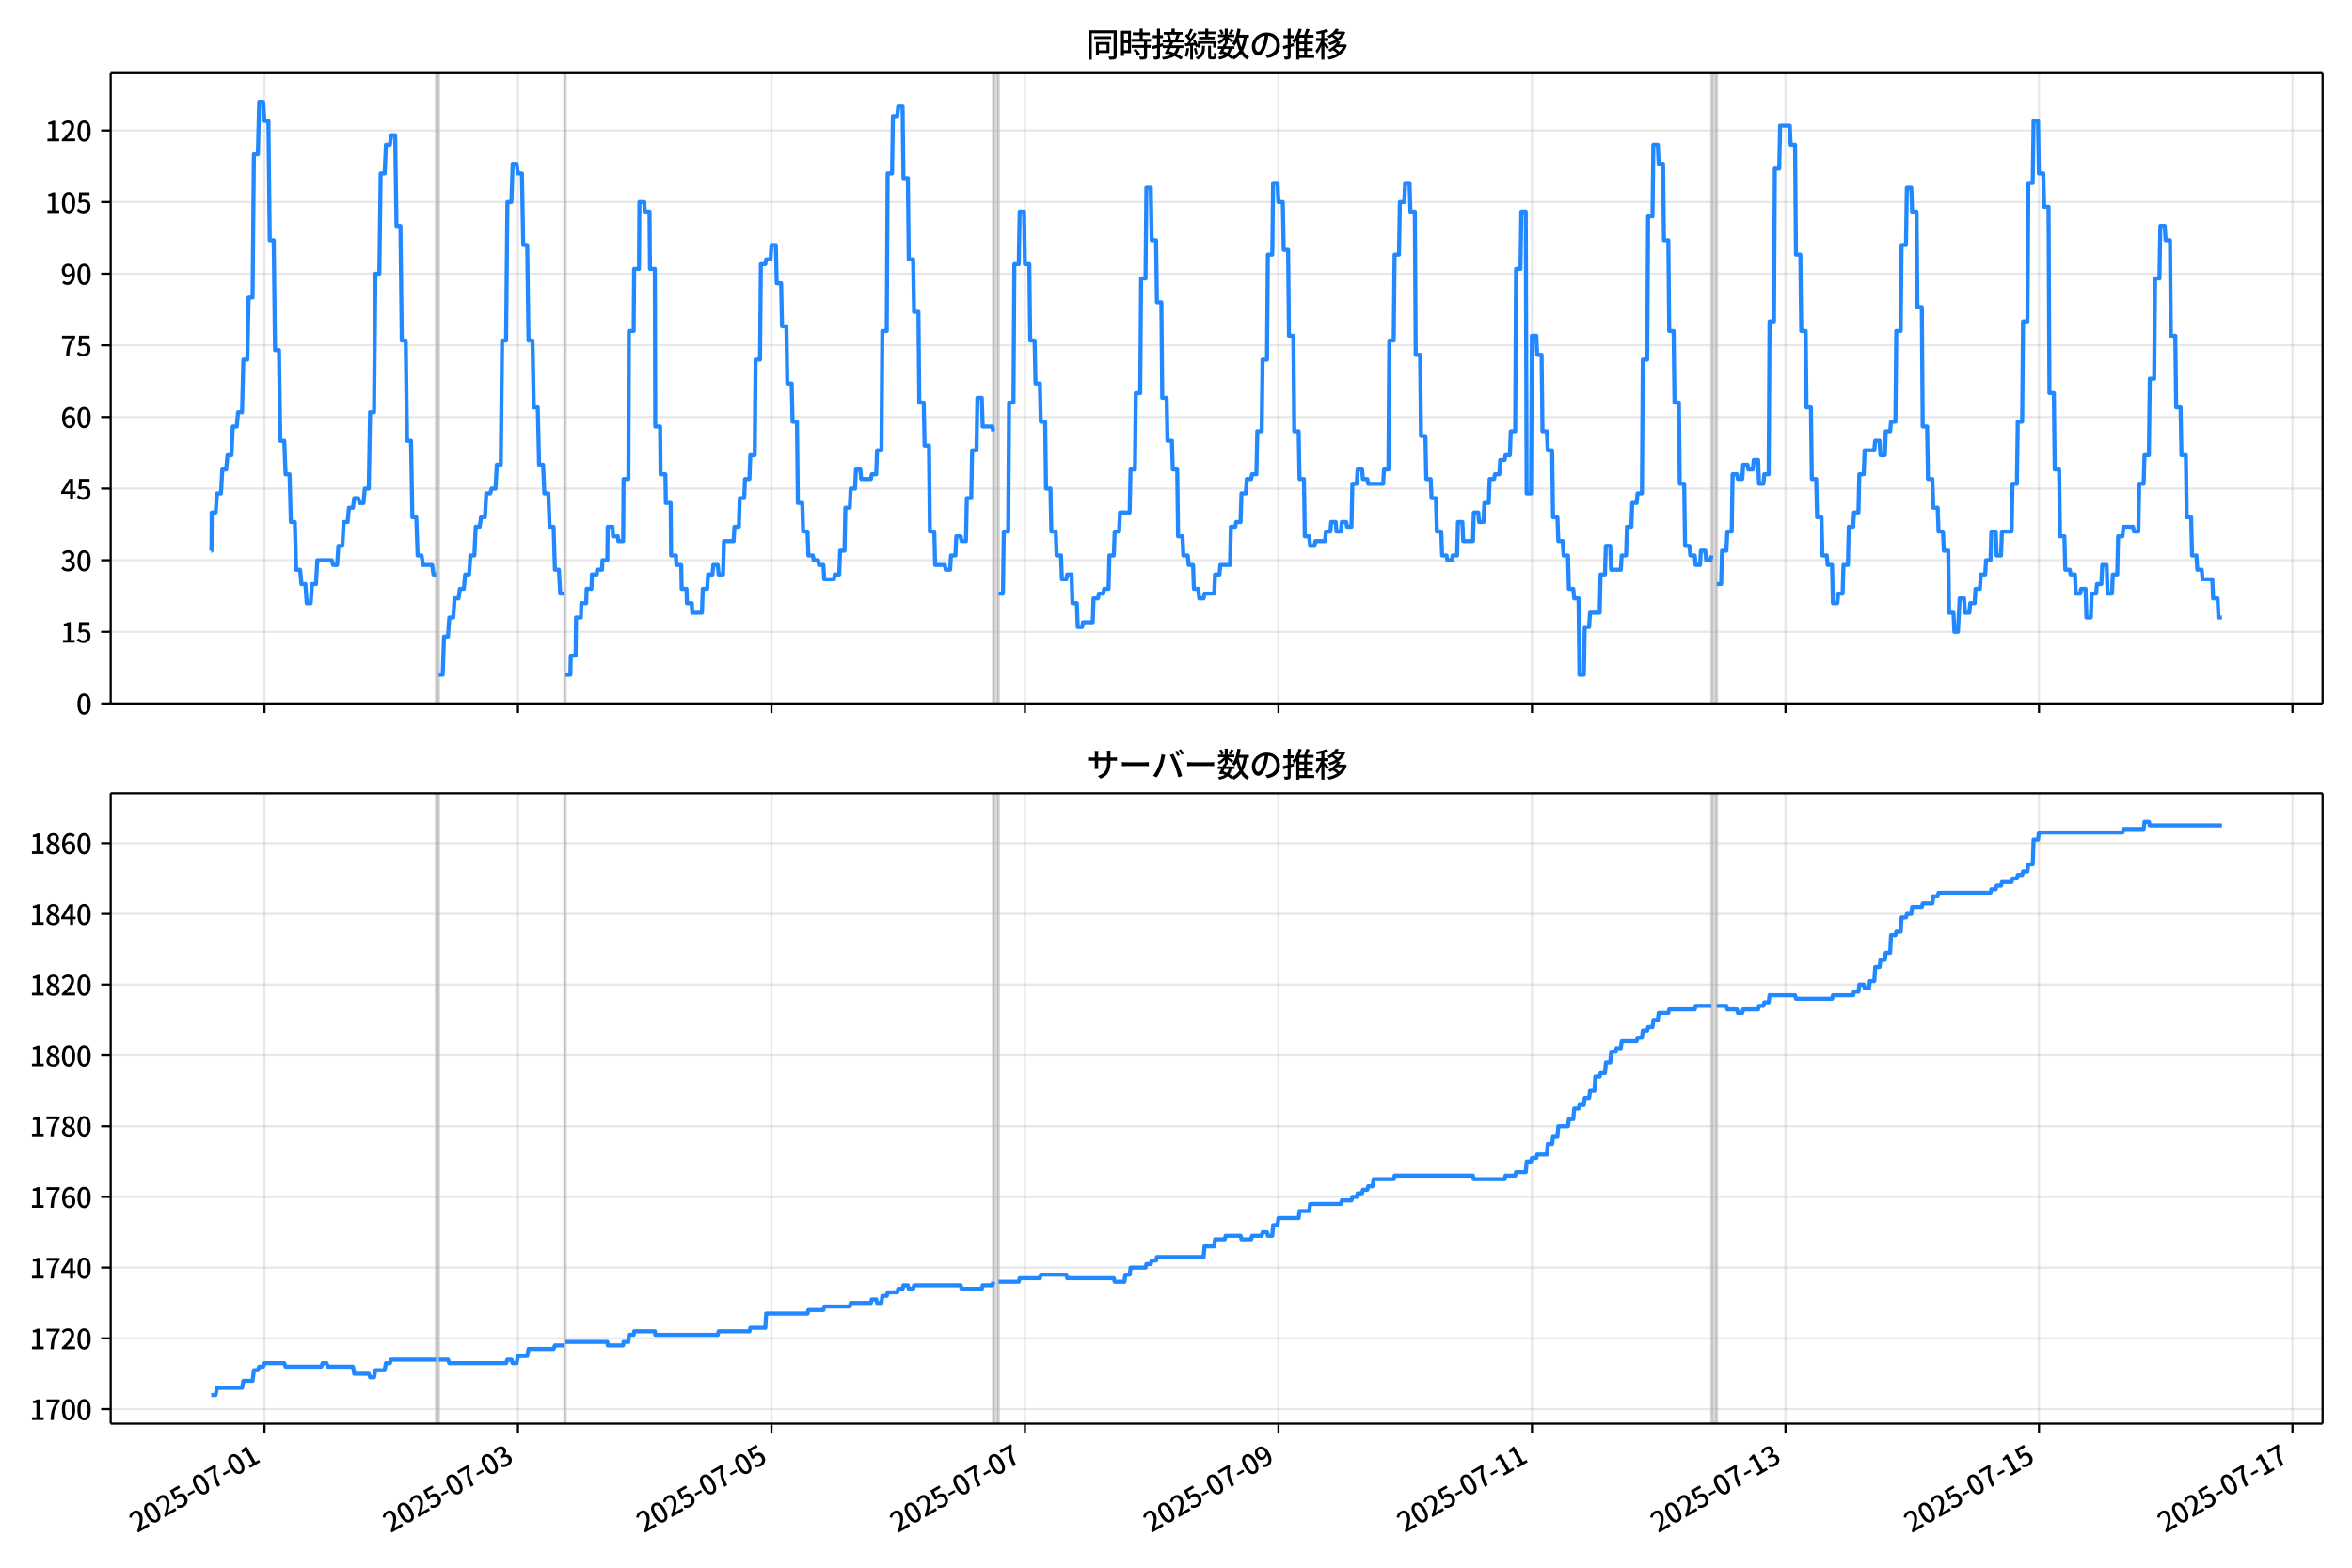 <!DOCTYPE svg  PUBLIC '-//W3C//DTD SVG 1.1//EN'  'http://www.w3.org/Graphics/SVG/1.1/DTD/svg11.dtd'>
<svg version="1.1" viewBox="0 0 864 576" xmlns="http://www.w3.org/2000/svg" xmlns:xlink="http://www.w3.org/1999/xlink">
 <defs>
  <style type="text/css">*{stroke-linejoin: round; stroke-linecap: butt}</style>
 </defs>
 <g id="aa">
  <g id="ab">
   <path d="m0 576h864v-576h-864z" fill="#fff"/>
  </g>
  <g id="ac">
   <g id="ad">
    <path d="m40.66 258.47h812.54v-231.59h-812.54z" fill="#fff"/>
   </g>
   <g id="ae">
    <path d="m160.2 258.47h.97v-231.59h-.97z" clip-path="url(#b)" fill="#808080" opacity=".3" stroke="#808080"/>
   </g>
   <g id="af">
    <path d="m207.41 258.47h.323v-231.59h-.323z" clip-path="url(#b)" fill="#808080" opacity=".3" stroke="#808080"/>
   </g>
   <g id="ag">
    <path d="m364.88 258.47h1.94v-231.59h-1.94z" clip-path="url(#b)" fill="#808080" opacity=".3" stroke="#808080"/>
   </g>
   <g id="ah">
    <path d="m628.73 258.47h1.94v-231.59h-1.94z" clip-path="url(#b)" fill="#808080" opacity=".3" stroke="#808080"/>
   </g>
   <g id="ai">
    <g id="aj">
     <g id="ak">
      <path d="m97.151 258.47v-231.59" clip-path="url(#b)" fill="none" stroke="#b0b0b0" stroke-linecap="square" stroke-opacity=".3" stroke-width=".8"/>
     </g>
     <g id="al">
      <defs>
       <path id="f" d="m0 0v3.5" stroke="#000" stroke-width=".8"/>
      </defs>
      <use x="97.151" y="258.468" stroke="#000000" stroke-width=".8" xlink:href="#f"/>
     </g>
    </g>
    <g id="am">
     <g id="an">
      <path d="m190.27 258.47v-231.59" clip-path="url(#b)" fill="none" stroke="#b0b0b0" stroke-linecap="square" stroke-opacity=".3" stroke-width=".8"/>
     </g>
     <g id="ao">
      <use x="190.274" y="258.468" stroke="#000000" stroke-width=".8" xlink:href="#f"/>
     </g>
    </g>
    <g id="ap">
     <g id="aq">
      <path d="m283.4 258.47v-231.59" clip-path="url(#b)" fill="none" stroke="#b0b0b0" stroke-linecap="square" stroke-opacity=".3" stroke-width=".8"/>
     </g>
     <g id="ar">
      <use x="283.397" y="258.468" stroke="#000000" stroke-width=".8" xlink:href="#f"/>
     </g>
    </g>
    <g id="as">
     <g id="at">
      <path d="m376.52 258.47v-231.59" clip-path="url(#b)" fill="none" stroke="#b0b0b0" stroke-linecap="square" stroke-opacity=".3" stroke-width=".8"/>
     </g>
     <g id="au">
      <use x="376.52" y="258.468" stroke="#000000" stroke-width=".8" xlink:href="#f"/>
     </g>
    </g>
    <g id="av">
     <g id="aw">
      <path d="m469.64 258.47v-231.59" clip-path="url(#b)" fill="none" stroke="#b0b0b0" stroke-linecap="square" stroke-opacity=".3" stroke-width=".8"/>
     </g>
     <g id="ax">
      <use x="469.642" y="258.468" stroke="#000000" stroke-width=".8" xlink:href="#f"/>
     </g>
    </g>
    <g id="ay">
     <g id="az">
      <path d="m562.77 258.47v-231.59" clip-path="url(#b)" fill="none" stroke="#b0b0b0" stroke-linecap="square" stroke-opacity=".3" stroke-width=".8"/>
     </g>
     <g id="ba">
      <use x="562.765" y="258.468" stroke="#000000" stroke-width=".8" xlink:href="#f"/>
     </g>
    </g>
    <g id="bb">
     <g id="bc">
      <path d="m655.89 258.47v-231.59" clip-path="url(#b)" fill="none" stroke="#b0b0b0" stroke-linecap="square" stroke-opacity=".3" stroke-width=".8"/>
     </g>
     <g id="bd">
      <use x="655.888" y="258.468" stroke="#000000" stroke-width=".8" xlink:href="#f"/>
     </g>
    </g>
    <g id="be">
     <g id="bf">
      <path d="m749.01 258.47v-231.59" clip-path="url(#b)" fill="none" stroke="#b0b0b0" stroke-linecap="square" stroke-opacity=".3" stroke-width=".8"/>
     </g>
     <g id="bg">
      <use x="749.011" y="258.468" stroke="#000000" stroke-width=".8" xlink:href="#f"/>
     </g>
    </g>
    <g id="bh">
     <g id="bi">
      <path d="m842.13 258.47v-231.59" clip-path="url(#b)" fill="none" stroke="#b0b0b0" stroke-linecap="square" stroke-opacity=".3" stroke-width=".8"/>
     </g>
     <g id="bj">
      <use x="842.134" y="258.468" stroke="#000000" stroke-width=".8" xlink:href="#f"/>
     </g>
    </g>
   </g>
   <g id="bk">
    <g id="bl">
     <g id="bm">
      <path d="m40.66 258.47h812.54" clip-path="url(#b)" fill="none" stroke="#b0b0b0" stroke-linecap="square" stroke-opacity=".3" stroke-width=".8"/>
     </g>
     <g id="bn">
      <defs>
       <path id="e" d="m0 0h-3.5" stroke="#000" stroke-width=".8"/>
      </defs>
      <use x="40.66" y="258.468" stroke="#000000" stroke-width=".8" xlink:href="#e"/>
     </g>
     <g id="bo">
      <!-- 0 -->
      <g transform="translate(27.96 262.45) scale(.1 -.1)">
       <defs>
        <path id="a" transform="scale(.016)" d="m1830-90q-460 0-806 275-346 276-535 823-188 547-188 1366 0 820 188 1357 189 538 535 803 346 266 806 266 461 0 800-269 340-269 528-803 189-534 189-1354 0-819-189-1366-188-547-528-823-339-275-800-275zm0 589q237 0 422 185 186 186 288 599 103 413 103 1091 0 679-103 1082-102 403-288 582-185 180-422 180-236 0-422-180-186-179-292-582-105-403-105-1082 0-678 105-1091 106-413 292-599 186-185 422-185z"/>
       </defs>
       <use xlink:href="#a"/>
      </g>
     </g>
    </g>
    <g id="bp">
     <g id="bq">
      <path d="m40.66 232.15h812.54" clip-path="url(#b)" fill="none" stroke="#b0b0b0" stroke-linecap="square" stroke-opacity=".3" stroke-width=".8"/>
     </g>
     <g id="br">
      <use x="40.66" y="232.151" stroke="#000000" stroke-width=".8" xlink:href="#e"/>
     </g>
     <g id="bs">
      <!-- 15 -->
      <g transform="translate(22.26 236.14) scale(.1 -.1)">
       <defs>
        <path id="g" transform="scale(.016)" d="m544 0v608h1037v3277h-845v467q333 58 579 147 247 90 451 218h557v-4109h915v-608h-2694z"/>
        <path id="j" transform="scale(.016)" d="m1715-90q-365 0-653 90t-506 237q-217 147-383 307l352 480q134-134 294-246t361-183q202-70 452-70 262 0 473 118 212 119 333 346 122 227 122 541 0 460-247 716-246 256-649 256-224 0-384-64t-365-198l-365 237 141 2240h2387v-627h-1747l-109-1204q154 77 307 118 154 42 340 42 397 0 723-160t518-490q192-329 192-847 0-519-224-887t-586-560q-361-192-777-192z"/>
       </defs>
       <use xlink:href="#g"/>
       <use transform="translate(57)" xlink:href="#j"/>
      </g>
     </g>
    </g>
    <g id="bt">
     <g id="bu">
      <path d="m40.66 205.83h812.54" clip-path="url(#b)" fill="none" stroke="#b0b0b0" stroke-linecap="square" stroke-opacity=".3" stroke-width=".8"/>
     </g>
     <g id="bv">
      <use x="40.66" y="205.834" stroke="#000000" stroke-width=".8" xlink:href="#e"/>
     </g>
     <g id="bw">
      <!-- 30 -->
      <g transform="translate(22.26 209.82) scale(.1 -.1)">
       <defs>
        <path id="n" transform="scale(.016)" d="m1715-90q-371 0-656 90t-503 240q-217 150-377 323l359 474q211-205 479-359 269-153 634-153 269 0 467 92 199 93 311 266t112 423q0 256-125 451t-429 300q-304 106-835 106v551q467 0 732 105 266 106 384 291 119 186 119 423 0 307-192 489-192 183-531 183-269 0-503-119-233-118-438-316l-384 460q282 256 614 413 333 157 737 157 422 0 748-144 327-144 512-413 186-269 186-659 0-403-221-685-221-281-592-422v-26q269-70 490-227t349-400 128-557q0-422-215-726-214-304-573-468-358-163-787-163z"/>
       </defs>
       <use xlink:href="#n"/>
       <use transform="translate(57)" xlink:href="#a"/>
      </g>
     </g>
    </g>
    <g id="bx">
     <g id="by">
      <path d="m40.66 179.52h812.54" clip-path="url(#b)" fill="none" stroke="#b0b0b0" stroke-linecap="square" stroke-opacity=".3" stroke-width=".8"/>
     </g>
     <g id="bz">
      <use x="40.66" y="179.517" stroke="#000000" stroke-width=".8" xlink:href="#e"/>
     </g>
     <g id="ca">
      <!-- 45 -->
      <g transform="translate(22.26 183.5) scale(.1 -.1)">
       <defs>
        <path id="m" transform="scale(.016)" d="m2170 0v3072q0 192 12 457 13 266 20 458h-26q-90-179-183-365-92-185-195-364l-921-1415h2579v-576h-3328v493l1875 2957h858v-4717h-691z"/>
       </defs>
       <use xlink:href="#m"/>
       <use transform="translate(57)" xlink:href="#j"/>
      </g>
     </g>
    </g>
    <g id="cb">
     <g id="cc">
      <path d="m40.66 153.2h812.54" clip-path="url(#b)" fill="none" stroke="#b0b0b0" stroke-linecap="square" stroke-opacity=".3" stroke-width=".8"/>
     </g>
     <g id="cd">
      <use x="40.66" y="153.201" stroke="#000000" stroke-width=".8" xlink:href="#e"/>
     </g>
     <g id="ce">
      <!-- 60 -->
      <g transform="translate(22.26 157.19) scale(.1 -.1)">
       <defs>
        <path id="l" transform="scale(.016)" d="m1971-90q-339 0-634 144-294 144-518 435-224 292-352 733-128 442-128 1044 0 678 147 1161 148 483 397 784 250 301 570 445t665 144q397 0 688-147 292-147 490-359l-403-448q-128 154-327 253-198 99-409 99-307 0-567-182-259-182-413-605-153-422-153-1145 0-608 115-1002t326-589q212-195 493-195 212 0 375 121 163 122 259 343t96 522q0 300-90 511-89 212-259 320-169 109-419 109-211 0-451-134t-458-461l-25 538q134 192 313 323t374 201q196 71 375 71 397 0 694-163 298-163 467-490 170-326 170-825 0-468-195-817-195-348-512-544-317-195-701-195z"/>
       </defs>
       <use xlink:href="#l"/>
       <use transform="translate(57)" xlink:href="#a"/>
      </g>
     </g>
    </g>
    <g id="cf">
     <g id="cg">
      <path d="m40.66 126.88h812.54" clip-path="url(#b)" fill="none" stroke="#b0b0b0" stroke-linecap="square" stroke-opacity=".3" stroke-width=".8"/>
     </g>
     <g id="ch">
      <use x="40.66" y="126.884" stroke="#000000" stroke-width=".8" xlink:href="#e"/>
     </g>
     <g id="ci">
      <!-- 75 -->
      <g transform="translate(22.26 130.87) scale(.1 -.1)">
       <defs>
        <path id="i" transform="scale(.016)" d="m1235 0q32 646 109 1187t224 1024 384 941 576 938h-2208v627h3027v-455q-409-512-665-989-256-476-397-969t-205-1053-90-1251h-755z"/>
       </defs>
       <use xlink:href="#i"/>
       <use transform="translate(57)" xlink:href="#j"/>
      </g>
     </g>
    </g>
    <g id="cj">
     <g id="ck">
      <path d="m40.66 100.57h812.54" clip-path="url(#b)" fill="none" stroke="#b0b0b0" stroke-linecap="square" stroke-opacity=".3" stroke-width=".8"/>
     </g>
     <g id="cl">
      <use x="40.66" y="100.567" stroke="#000000" stroke-width=".8" xlink:href="#e"/>
     </g>
     <g id="cm">
      <!-- 90 -->
      <g transform="translate(22.26 104.55) scale(.1 -.1)">
       <defs>
        <path id="r" transform="scale(.016)" d="m1562-90q-410 0-708 150-297 151-502 356l403 461q141-160 346-256t422-96q224 0 425 102 202 103 352 333 151 230 237 614 87 384 87 941 0 589-115 970t-323 563-496 182q-205 0-372-118-166-118-262-336t-96-525q0-301 86-512 87-211 259-323 173-112 417-112 224 0 460 141 237 141 448 461l32-544q-134-180-313-314t-371-208-384-74q-391 0-689 166-297 167-467 496-169 330-169 823 0 467 195 816t515 541 698 192q339 0 636-138 298-137 519-419 221-281 349-710t128-1018q0-691-141-1187t-391-807q-249-310-563-461-313-150-652-150z"/>
       </defs>
       <use xlink:href="#r"/>
       <use transform="translate(57)" xlink:href="#a"/>
      </g>
     </g>
    </g>
    <g id="cn">
     <g id="co">
      <path d="m40.66 74.25h812.54" clip-path="url(#b)" fill="none" stroke="#b0b0b0" stroke-linecap="square" stroke-opacity=".3" stroke-width=".8"/>
     </g>
     <g id="cp">
      <use x="40.66" y="74.25" stroke="#000000" stroke-width=".8" xlink:href="#e"/>
     </g>
     <g id="cq">
      <!-- 105 -->
      <g transform="translate(16.56 78.235) scale(.1 -.1)">
       <use xlink:href="#g"/>
       <use transform="translate(57)" xlink:href="#a"/>
       <use transform="translate(114)" xlink:href="#j"/>
      </g>
     </g>
    </g>
    <g id="cr">
     <g id="cs">
      <path d="m40.66 47.933h812.54" clip-path="url(#b)" fill="none" stroke="#b0b0b0" stroke-linecap="square" stroke-opacity=".3" stroke-width=".8"/>
     </g>
     <g id="ct">
      <use x="40.66" y="47.933" stroke="#000000" stroke-width=".8" xlink:href="#e"/>
     </g>
     <g id="cu">
      <!-- 120 -->
      <g transform="translate(16.56 51.919) scale(.1 -.1)">
       <defs>
        <path id="d" transform="scale(.016)" d="m282 0v429q697 621 1164 1136 468 515 701 956 234 442 234 826 0 256-87 451-86 196-262 301-176 106-445 106-275 0-506-151-230-150-422-368l-416 410q301 333 637 518 336 186 803 186 429 0 749-176t496-493 176-745q0-455-224-919t-615-935q-390-470-889-950 186 20 394 36t374 16h1184v-634h-3046z"/>
       </defs>
       <use xlink:href="#g"/>
       <use transform="translate(57)" xlink:href="#d"/>
       <use transform="translate(114)" xlink:href="#a"/>
      </g>
     </g>
    </g>
   </g>
   <g id="cv">
    <path d="m77.594 202.33h.092l.081-14.036h1.449l.487-7.018h1.47l.486-8.772h1.427l.485-5.263h1.455l.485-10.527h1.455l.485-5.263h1.455l.485-19.299h1.455l.485-22.808h1.455l.485-52.634h1.455l.485-19.299h1.455l.485 7.018h1.455l.485 43.861h1.455l.485 40.352h1.455l.485 33.335h1.455l.485 12.281h1.455l.485 17.545h1.455l.485 17.545h1.455l.485 5.263h1.455l.485 7.018h1.455l.485-7.018h1.455l.485-8.772h5.335l.485 1.754h1.455l.485-7.018h1.455l.485-8.772h1.455l.485-5.263h1.455l.485-3.509h1.455l.485 1.754h1.455l.485-5.263h1.455l.485-28.071h1.455l.485-50.879h1.455l.485-36.844h1.455l.485-10.527h1.455l.485-3.509h1.455l.485 33.335h1.455l.485 42.107h1.455l.485 36.844h1.455l.485 28.071h1.455l.485 14.036h1.455l.485 3.509h3.395l.485 3.509h.97m.97 36.844h1.455l.485-14.036h1.455l.485-7.018h1.455l.485-7.018h1.455l.485-3.509h1.455l.485-5.263h1.455l.485-7.018h1.455l.485-10.527h1.455l.485-3.509h1.455l.485-8.772h1.455l.485-1.754h1.455l.485-8.772h1.455l.485-45.616h1.455l.485-50.879h1.455l.485-14.036h1.455l.485 3.509h1.455l.485 26.317h1.455l.485 35.089h1.455l.485 24.562h1.455l.485 21.053h1.455l.485 10.527h1.455l.485 12.281h1.455l.485 15.79h1.455l.485 8.772h1.617m.323 29.826h1.778l.162-7.018h1.778l.162-14.036h1.778l.162-5.263h1.778l.162-5.263h1.778l.162-5.263h1.778l.162-1.754h1.778l.162-3.509h1.778l.162-12.281h1.778l.162 3.509h1.778l.162 1.754h1.778l.162-22.808h1.778l.162-54.388h1.778l.162-22.808h1.778l.162-24.562h1.778l.162 3.509h1.778l.162 21.053h1.778l.162 57.897h1.778l.162 17.545h1.778l.162 10.527h1.778l.162 19.299h1.778l.162 3.509h1.778l.162 8.772h1.778l.162 5.263h1.778l.162 3.509h3.557l.323-8.772h1.617l.323-5.263h1.617l.323-3.509h1.617l.323 3.509h1.617l.323-12.281h3.557l.323-5.263h1.617l.323-10.527h1.617l.323-7.018h1.617l.323-8.772h1.617l.323-35.089h1.617l.323-35.089h1.617l.323-1.754h1.617l.323-5.263h1.617l.323 14.036h1.617l.323 15.79h1.617l.323 21.053h1.617l.323 14.036h1.617l.323 29.826h1.617l.323 10.527h1.617l.323 8.772h1.617l.323 1.754h1.617l.323 1.754h1.617l.323 5.263h3.557l.323-1.754h1.617l.323-8.772h1.617l.323-15.79h1.617l.323-7.018h1.617l.323-7.018h1.617l.323 3.509h3.557l.323-1.754h1.617l.323-8.772h1.617l.323-43.861h1.617l.323-57.897h1.617l.323-21.053h1.617l.323-3.509h1.617l.323 26.317h1.617l.323 29.826h1.617l.323 19.299h1.617l.323 33.335h1.617l.323 15.79h1.617l.323 31.58h1.617l.323 12.281h3.557l.323 1.754h1.617l.323-5.263h1.617l.323-7.018h1.617l.323 1.754h1.617l.323-15.79h1.617l.323-17.545h1.617l.323-19.299h1.617l.323 10.527h3.557l.323 1.754m1.94 59.651h1.617l.323-22.808h1.617l.323-47.37h1.617l.323-50.879h1.617l.323-19.299h1.617l.323 19.299h1.617l.323 28.071h1.617l.323 15.79h1.617l.323 14.036h1.617l.323 24.562h1.617l.323 15.79h1.617l.323 8.772h1.617l.323 8.772h1.617l.323-1.754h1.617l.323 10.527h1.617l.323 8.772h1.617l.323-1.754h3.557l.323-8.772h1.617l.323-1.754h1.617l.323-1.754h1.617l.323-12.281h1.617l.323-8.772h1.617l.323-7.018h3.557l.323-15.79h1.617l.323-28.071h1.617l.323-42.107h1.617l.323-33.335h1.617l.323 19.299h1.617l.323 22.808h1.617l.323 35.089h1.617l.323 15.79h1.617l.323 10.527h1.617l.323 24.562h1.617l.323 7.018h1.617l.323 3.509h1.617l.323 8.772h1.617l.323 3.509h1.617l.323-1.754h3.557l.323-7.018h1.617l.323-3.509h3.557l.323-14.036h1.617l.323-1.754h1.617l.323-10.527h1.617l.323-5.263h1.617l.323-1.754h1.617l.323-15.79h1.617l.323-26.317h1.617l.323-38.598h1.617l.323-26.317h1.617l.323 7.018h1.617l.323 17.545h1.617l.323 31.58h1.617l.323 35.089h1.617l.323 17.545h1.617l.323 21.053h1.617l.323 3.509h1.617l.323-1.754h3.557l.323-3.509h1.617l.323-3.509h1.617l.323 3.509h1.617l.323-3.509h1.617l.323 1.754h1.617l.323-15.79h1.617l.323-5.263h1.617l.323 3.509h1.617l.323 1.754h5.497l.323-5.263h1.617l.323-47.37h1.617l.323-31.58h1.617l.323-19.299h1.617l.323-7.018h1.617l.323 10.527h1.617l.323 52.634h1.617l.323 29.826h1.617l.323 15.79h1.617l.323 7.018h1.617l.323 12.281h1.617l.323 8.772h1.617l.323 1.754h1.617l.323-1.754h1.617l.323-12.281h1.617l.323 7.018h3.557l.323-10.527h1.617l.323 3.509h1.617l.323-7.018h1.617l.323-8.772h1.617l.323-1.754h1.617l.323-5.263h1.617l.323-1.754h1.617l.323-8.772h1.617l.323-59.651h1.617l.323-21.053h1.617l.323 103.51h1.617l.323-57.897h1.617l.323 7.018h1.617l.323 28.071h1.617l.323 7.018h1.617l.323 24.562h1.617l.323 8.772h1.617l.323 5.263h1.617l.323 12.281h1.617l.323 3.509h1.617l.323 28.071h1.617l.323-17.545h1.617l.323-5.263h3.557l.323-14.036h1.617l.323-10.527h1.617l.323 8.772h3.557l.323-5.263h1.617l.323-10.527h1.617l.323-8.772h1.617l.323-3.509h1.617l.323-49.125h1.617l.323-52.634h1.617l.323-26.317h1.617l.323 7.018h1.617l.323 28.071h1.617l.323 33.335h1.617l.323 26.317h1.617l.323 29.826h1.617l.323 22.808h1.617l.323 3.509h1.617l.323 3.509h1.617l.323-5.263h1.617l.323 3.509h1.617l.323-1.754m1.94 10.527h1.617l.323-12.281h1.617l.323-7.018h1.617l.323-21.053h1.617l.323 1.754h1.617l.323-5.263h1.617l.323 1.754h1.617l.323-3.509h1.617l.323 8.772h1.617l.323-3.509h1.617l.323-56.142h1.617l.323-56.142h1.617l.323-15.79h3.557l.323 7.018h1.617l.323 40.352h1.617l.323 28.071h1.617l.323 28.071h1.617l.323 26.317h1.617l.323 14.036h1.617l.323 14.036h1.617l.323 3.509h1.617l.323 14.036h1.617l.323-3.509h1.617l.323-10.527h1.617l.323-14.036h1.617l.323-5.263h1.617l.323-14.036h1.617l.323-8.772h3.557l.323-3.509h1.617l.323 5.263h1.617l.323-8.772h1.617l.323-3.509h1.617l.323-33.335h1.617l.323-31.58h1.617l.323-21.053h1.617l.323 8.772h1.617l.323 35.089h1.617l.323 43.861h1.617l.323 19.299h1.617l.323 10.527h1.617l.323 8.772h1.617l.323 7.018h1.617l.323 22.808h1.617l.323 7.018h1.293l.647-12.281h1.617l.323 5.263h1.617l.323-3.509h1.617l.323-5.263h1.617l.323-5.263h1.617l.323-5.263h1.617l.323-10.527h1.617l.323 8.772h1.617l.323-8.772h3.557l.323-17.545h1.617l.323-22.808h1.617l.323-36.844h1.617l.323-50.879h1.617l.323-22.808h1.617l.323 19.299h1.617l.323 12.281h1.617l.323 68.424h1.617l.323 28.071h1.617l.323 24.562h1.617l.323 12.281h1.617l.323 1.754h1.617l.323 7.018h1.617l.323-1.754h1.617l.323 10.527h1.617l.323-8.772h1.617l.323-3.509h1.617l.323-7.018h1.617l.323 10.527h1.617l.323-7.018h1.617l.323-14.036h1.617l.323-3.509h3.557l.323 1.754h1.617l.323-17.545h1.617l.323-10.527h1.617l.323-28.071h1.617l.323-36.844h1.617l.323-19.299h1.617l.323 5.263h1.617l.323 35.089h1.617l.323 26.317h1.617l.323 17.545h1.617l.323 22.808h1.617l.323 14.036h1.617l.323 5.263h1.617l.323 3.509h3.557l.323 7.018h1.617l.323 7.018h1.293v0" clip-path="url(#b)" fill="none" stroke="#28f" stroke-linecap="square" stroke-width="1.5"/>
   </g>
   <g id="cw">
    <path d="m40.66 258.47v-231.59" fill="none" stroke="#000" stroke-linecap="square" stroke-width=".8"/>
   </g>
   <g id="cx">
    <path d="m853.2 258.47v-231.59" fill="none" stroke="#000" stroke-linecap="square" stroke-width=".8"/>
   </g>
   <g id="cy">
    <path d="m40.66 258.47h812.54" fill="none" stroke="#000" stroke-linecap="square" stroke-width=".8"/>
   </g>
   <g id="cz">
    <path d="m40.66 26.88h812.54" fill="none" stroke="#000" stroke-linecap="square" stroke-width=".8"/>
   </g>
   <g id="da">
    <!-- 同時接続数の推移 -->
    <g transform="translate(398.93 20.88) scale(.12 -.12)">
     <defs>
      <path id="x" transform="scale(.016)" d="m1587 3936h3232v-518h-3232v518zm320-1114h557v-2534h-557v2534zm301 0h2291v-2086h-2291v512h1734v1069h-1734v505zm-1683 2260h5113v-570h-4524v-5056h-589v5626zm4768 0h595v-4896q0-250-67-397t-227-218q-160-77-426-96t-675-19q-13 83-45 192t-77 218q-45 108-89 185 281-13 527-13 247 0 330 0 83 7 118 42 36 35 36 112v4890z"/>
      <path id="v" transform="scale(.016)" d="m2714 4672h3238v-525h-3238v525zm-244-1235h3712v-538h-3712v538zm20-1184h3635v-531h-3635v531zm1523 3155h595v-2310h-595v2310zm832-2451h589v-2823q0-230-61-364-61-135-227-199-167-70-423-86t-633-16q-20 121-78 285-57 163-121 284 275-6 509-9t310-3q77 6 106 28 29 23 29 93v2810zm-2023-1677 487 282q153-160 313-352t294-381q135-189 206-343l-519-313q-64 153-189 348-124 196-278 394-154 199-314 365zm-2086 3718h1619v-4281h-1619v544h1056v3187h-1056v550zm32-1843h1293v-537h-1293v537zm-320 1843h563v-4832h-563v4832z"/>
      <path id="w" transform="scale(.016)" d="m3866 5408h614v-870h-614v870zm-1479-653h3597v-518h-3597v518zm-230-1485h4e3v-518h-4e3v518zm825 922 519 102q64-160 121-342 58-182 96-352 39-170 45-304l-544-128q-6 134-42 313-35 180-83 365-48 186-112 346zm1856 109 589-71q-96-275-202-557-105-281-195-486l-518 77q58 147 122 329 64 183 118 372t86 336zm-2643-2106h3943v-518h-3943v518zm1408 685 602-115q-167-371-362-784t-390-797-362-685l-525 179q160 288 346 666t368 784 323 752zm-659-2157 358 403q352-102 733-240 381-137 752-304 371-166 697-336 327-169 558-329l-384-461q-218 160-532 336-313 176-685 345-371 170-755 323-384 154-742 263zm1894 1114 583-71q-122-550-353-944-230-393-604-662t-922-435q-547-167-1296-269-25 128-93 269-67 141-137 230 678 64 1168 192t819 349q330 221 531 550 202 330 304 791zm-4684 217q396 90 953 240 557 151 1120 311l77-544q-525-154-1053-311-528-156-963-284l-134 588zm121 2093h1965v-563h-1965v563zm819 1248h576v-5229q0-236-51-374t-192-208q-141-77-355-99-214-23-541-16-13 115-64 288t-109 294q205-6 381-6t234 0q64 0 92 28 29 29 29 93v5229z"/>
      <path id="u" transform="scale(.016)" d="m4058 5408h595v-1798h-595v1798zm-1415-563h3443v-499h-3443v499zm231-992h3008v-499h-3008v499zm-224-877h3475v-1203h-531v729h-2432v-729h-512v1203zm1964-877h551v-1881q0-122 22-157 23-35 106-35 25 0 92 0 68 0 135 0t99 0q51 0 83 54t45 224 19 515q90-70 234-131t259-93q-19-429-83-662-64-234-183-326-118-93-316-93-39 0-103 0t-134 0-138 0q-67 0-99 0-237 0-365 64t-176 218q-48 153-48 422v1881zm-1164-6h550v-455q0-243-48-528-48-284-186-579-137-294-409-572-272-279-727-503-70 90-192 208-121 118-230 195 416 205 665 438 250 234 371 474 122 240 164 467 42 228 42 413v442zm-2240 3309 524-192q-121-244-259-503-137-259-275-496t-259-416l-410 173q122 186 246 438 125 253 240 515 116 263 193 481zm716-743 500-230q-224-359-496-756-272-396-548-764-275-368-518-650l-358 205q179 211 377 483 199 272 387 569 189 298 358 592 170 295 298 551zm-1721-665 307 403q166-154 339-340 173-185 320-364t224-327l-326-460q-77 160-218 348-141 189-314 384-172 196-332 356zm1485-832 435 179q128-211 249-458 122-246 215-474 93-227 137-412l-473-211q-32 185-119 422-86 237-201 486-115 250-243 468zm-1530-583q422 26 998 54 576 29 1184 68l7-499q-570-45-1127-84-556-38-992-70l-70 531zm1702-992 436 135q121-276 214-596t118-556l-454-148q-26 237-112 563-86 327-202 602zm-1363 109 499-83q-57-455-163-897-105-441-253-748-51 32-134 73-83 42-170 83-86 42-144 62 148 294 234 697t131 813zm691 627h525v-2861h-525v2861z"/>
      <path id="p" transform="scale(.016)" d="m224 2022h3187v-499h-3187v499zm51 2247h3111v-487h-3111v487zm1127-1735 563-121q-154-320-333-672t-352-679q-173-326-326-582l-532 173q148 243 324 566t345 669q170 346 311 646zm934-832 563-64q-89-480-262-838t-461-614-701-432-976-298q-25 128-99 269t-157 237q659 102 1085 303 426 202 666 554t342 883zm422 3597 519-211q-147-218-298-436-150-217-278-377l-403 186q121 173 252 413 132 240 208 425zm-1203 109h563v-2957h-563v2957zm-1075-320 448 186q134-192 246-420 112-227 157-393l-467-211q-38 172-147 406t-237 432zm1094-1050 397-236q-160-263-400-529-240-265-519-489-278-224-553-378-51 103-141 237-89 135-179 218 269 109 534 294 266 186 493 416 228 231 368 467zm487-204q83-45 246-145 163-99 352-211t346-211 221-150l-327-423q-83 77-230 198-147 122-317 253-170 132-327 250-156 119-259 189l295 250zm1798 396h2311v-556h-2311v556zm115 1178 615-90q-103-640-263-1235t-384-1101q-224-505-512-889-44 57-134 134t-186 157-166 125q275 339 473 796 199 458 340 995 141 538 217 1108zm1223-1510 614-58q-147-1101-445-1940-297-838-813-1443-515-604-1321-1014-26 71-90 177-64 105-134 208-70 102-128 159 742 346 1212 880 471 535 730 1290 260 755 375 1741zm-1005-135q134-851 387-1597 253-745 659-1305 407-560 1002-874-70-57-154-150-83-93-154-189-70-96-121-179-633 371-1056 988-422 618-688 1434-265 816-425 1783l550 89zm-3309-3065 327 416q377-148 754-330 378-182 701-378 324-195 548-368l-416-435q-211 179-519 378-307 198-666 383-358 186-729 334z"/>
      <path id="t" transform="scale(.016)" d="m3686 4378q-64-493-163-1041-99-547-265-1084-192-653-432-1104t-522-688-595-237q-320 0-596 221-275 221-448 621-172 400-172 931 0 537 220 1017 221 480 611 851 391 372 909 583 519 211 1121 211 576 0 1040-186 464-185 793-515 330-329 502-771 173-441 173-941 0-672-278-1194-278-521-816-851-538-329-1318-444l-378 601q166 20 307 42t263 48q307 70 585 217 279 148 496 375 218 227 342 534 125 308 125 692t-122 713q-121 330-358 573-236 243-582 380-346 138-781 138-525 0-935-186-409-185-694-489-284-304-432-656-147-352-147-678 0-365 89-605 90-240 224-355 135-115 276-115t288 144 297 457q151 314 298 800 147 461 246 982 100 522 145 1021l684-12z"/>
      <path id="q" transform="scale(.016)" d="m2995 2925h2893v-519h-2893v519zm0-1280h2893v-519h-2893v519zm-64-1299h3232v-557h-3232v557zm1312 3577h563v-3763h-563v3763zm429 1466 634-141q-154-390-340-794-185-403-339-684l-512 140q103 199 208 458 106 259 195 528 90 269 154 493zm-1472 25 582-147q-153-518-371-1018-217-499-483-931t-573-758q-38 64-109 160-70 96-147 198-77 103-141 160 416 416 733 1034t509 1302zm128-1203h2720v-537h-2720v-4205h-582v4422l313 320h269zm-3174-2157q396 90 953 240 557 151 1120 311l77-544q-525-154-1053-311-528-156-963-284l-134 588zm121 2093h1965v-563h-1965v563zm819 1248h576v-5229q0-236-51-374t-192-208q-141-77-355-99-214-23-541-16-13 115-64 288t-109 294q205-6 381-6t234 0q64 0 92 28 29 29 29 93v5229z"/>
      <path id="o" transform="scale(.016)" d="m4051 5402 595-109q-281-493-729-941t-1107-806q-39 64-106 144t-141 153q-73 74-137 119 608 288 1011 678t614 762zm-77-557h1511v-493h-1863l352 493zm1293 0h109l109 25 384-179q-192-505-496-905t-695-701q-390-301-845-519-454-217-947-358-44 109-137 253t-176 227q448 109 867 294 419 186 777 445 359 259 631 592t419 730v96zm-1990-954 377 307q167-96 336-218 170-121 320-249 151-128 247-237l-397-332q-90 108-237 236t-317 259q-169 132-329 234zm1107-934 595-109q-307-538-803-1031-496-492-1232-876-38 64-102 144t-138 156q-74 77-138 116 455 217 807 483t604 554q253 288 407 563zm-90-589h1460v-506h-1818l358 506zm1268 0h121l109 26 384-167q-192-614-531-1075t-787-794q-448-332-983-553-534-221-1129-355-45 115-132 269-86 153-176 249 551 96 1043 285 493 189 903 473 410 285 714 669t464 883v90zm-2132-1056 410 339q186-102 384-237 198-134 371-275t282-269l-435-371q-103 128-270 272-166 144-361 288t-381 253zm-2150 3533h589v-5376h-589v5376zm-992-1242h2336v-569h-2336v569zm1024-224 365-160q-96-339-231-707-134-368-291-727-157-358-336-672-179-313-365-537-44 128-134 291t-160 272q173 192 339 457 167 266 323 570 157 304 282 618t208 595zm941 1946 416-467q-314-122-695-221-380-99-784-173-403-74-780-131-20 102-71 236-51 135-102 231 358 58 732 138 375 80 711 179t573 208zm-397-2579q58-45 179-170 122-125 266-266 144-140 259-265t160-183l-352-473q-58 102-157 255-99 154-218 317-118 164-227 311-108 147-185 237l275 237z"/>
     </defs>
     <use xlink:href="#x"/>
     <use transform="translate(100)" xlink:href="#v"/>
     <use transform="translate(200)" xlink:href="#w"/>
     <use transform="translate(300)" xlink:href="#u"/>
     <use transform="translate(400)" xlink:href="#p"/>
     <use transform="translate(500)" xlink:href="#t"/>
     <use transform="translate(600)" xlink:href="#q"/>
     <use transform="translate(700)" xlink:href="#o"/>
    </g>
   </g>
  </g>
  <g id="db">
   <g id="dc">
    <path d="m40.66 523.06h812.54v-231.59h-812.54z" fill="#fff"/>
   </g>
   <g id="dd">
    <path d="m160.2 523.06h.97v-231.59h-.97z" clip-path="url(#c)" fill="#808080" opacity=".3" stroke="#808080"/>
   </g>
   <g id="de">
    <path d="m207.41 523.06h.323v-231.59h-.323z" clip-path="url(#c)" fill="#808080" opacity=".3" stroke="#808080"/>
   </g>
   <g id="df">
    <path d="m364.88 523.06h1.94v-231.59h-1.94z" clip-path="url(#c)" fill="#808080" opacity=".3" stroke="#808080"/>
   </g>
   <g id="dg">
    <path d="m628.73 523.06h1.94v-231.59h-1.94z" clip-path="url(#c)" fill="#808080" opacity=".3" stroke="#808080"/>
   </g>
   <g id="dh">
    <g id="di">
     <g id="dj">
      <path d="m97.151 523.06v-231.59" clip-path="url(#c)" fill="none" stroke="#b0b0b0" stroke-linecap="square" stroke-opacity=".3" stroke-width=".8"/>
     </g>
     <g id="dk">
      <use x="97.151" y="523.055" stroke="#000000" stroke-width=".8" xlink:href="#f"/>
     </g>
     <g id="dl">
      <!-- 2025-07-01 -->
      <g transform="translate(50.361 563.33) rotate(-30) scale(.1 -.1)">
       <defs>
        <path id="h" transform="scale(.016)" d="m301 1536v544h1689v-544h-1689z"/>
       </defs>
       <use xlink:href="#d"/>
       <use transform="translate(57)" xlink:href="#a"/>
       <use transform="translate(114)" xlink:href="#d"/>
       <use transform="translate(171)" xlink:href="#j"/>
       <use transform="translate(228)" xlink:href="#h"/>
       <use transform="translate(263.7)" xlink:href="#a"/>
       <use transform="translate(320.7)" xlink:href="#i"/>
       <use transform="translate(377.7)" xlink:href="#h"/>
       <use transform="translate(413.4)" xlink:href="#a"/>
       <use transform="translate(470.4)" xlink:href="#g"/>
      </g>
     </g>
    </g>
    <g id="dm">
     <g id="dn">
      <path d="m190.27 523.06v-231.59" clip-path="url(#c)" fill="none" stroke="#b0b0b0" stroke-linecap="square" stroke-opacity=".3" stroke-width=".8"/>
     </g>
     <g id="do">
      <use x="190.274" y="523.055" stroke="#000000" stroke-width=".8" xlink:href="#f"/>
     </g>
     <g id="dp">
      <!-- 2025-07-03 -->
      <g transform="translate(143.48 563.33) rotate(-30) scale(.1 -.1)">
       <use xlink:href="#d"/>
       <use transform="translate(57)" xlink:href="#a"/>
       <use transform="translate(114)" xlink:href="#d"/>
       <use transform="translate(171)" xlink:href="#j"/>
       <use transform="translate(228)" xlink:href="#h"/>
       <use transform="translate(263.7)" xlink:href="#a"/>
       <use transform="translate(320.7)" xlink:href="#i"/>
       <use transform="translate(377.7)" xlink:href="#h"/>
       <use transform="translate(413.4)" xlink:href="#a"/>
       <use transform="translate(470.4)" xlink:href="#n"/>
      </g>
     </g>
    </g>
    <g id="dq">
     <g id="dr">
      <path d="m283.4 523.06v-231.59" clip-path="url(#c)" fill="none" stroke="#b0b0b0" stroke-linecap="square" stroke-opacity=".3" stroke-width=".8"/>
     </g>
     <g id="ds">
      <use x="283.397" y="523.055" stroke="#000000" stroke-width=".8" xlink:href="#f"/>
     </g>
     <g id="dt">
      <!-- 2025-07-05 -->
      <g transform="translate(236.61 563.33) rotate(-30) scale(.1 -.1)">
       <use xlink:href="#d"/>
       <use transform="translate(57)" xlink:href="#a"/>
       <use transform="translate(114)" xlink:href="#d"/>
       <use transform="translate(171)" xlink:href="#j"/>
       <use transform="translate(228)" xlink:href="#h"/>
       <use transform="translate(263.7)" xlink:href="#a"/>
       <use transform="translate(320.7)" xlink:href="#i"/>
       <use transform="translate(377.7)" xlink:href="#h"/>
       <use transform="translate(413.4)" xlink:href="#a"/>
       <use transform="translate(470.4)" xlink:href="#j"/>
      </g>
     </g>
    </g>
    <g id="du">
     <g id="dv">
      <path d="m376.52 523.06v-231.59" clip-path="url(#c)" fill="none" stroke="#b0b0b0" stroke-linecap="square" stroke-opacity=".3" stroke-width=".8"/>
     </g>
     <g id="dw">
      <use x="376.52" y="523.055" stroke="#000000" stroke-width=".8" xlink:href="#f"/>
     </g>
     <g id="dx">
      <!-- 2025-07-07 -->
      <g transform="translate(329.73 563.33) rotate(-30) scale(.1 -.1)">
       <use xlink:href="#d"/>
       <use transform="translate(57)" xlink:href="#a"/>
       <use transform="translate(114)" xlink:href="#d"/>
       <use transform="translate(171)" xlink:href="#j"/>
       <use transform="translate(228)" xlink:href="#h"/>
       <use transform="translate(263.7)" xlink:href="#a"/>
       <use transform="translate(320.7)" xlink:href="#i"/>
       <use transform="translate(377.7)" xlink:href="#h"/>
       <use transform="translate(413.4)" xlink:href="#a"/>
       <use transform="translate(470.4)" xlink:href="#i"/>
      </g>
     </g>
    </g>
    <g id="dy">
     <g id="dz">
      <path d="m469.64 523.06v-231.59" clip-path="url(#c)" fill="none" stroke="#b0b0b0" stroke-linecap="square" stroke-opacity=".3" stroke-width=".8"/>
     </g>
     <g id="ea">
      <use x="469.642" y="523.055" stroke="#000000" stroke-width=".8" xlink:href="#f"/>
     </g>
     <g id="eb">
      <!-- 2025-07-09 -->
      <g transform="translate(422.85 563.33) rotate(-30) scale(.1 -.1)">
       <use xlink:href="#d"/>
       <use transform="translate(57)" xlink:href="#a"/>
       <use transform="translate(114)" xlink:href="#d"/>
       <use transform="translate(171)" xlink:href="#j"/>
       <use transform="translate(228)" xlink:href="#h"/>
       <use transform="translate(263.7)" xlink:href="#a"/>
       <use transform="translate(320.7)" xlink:href="#i"/>
       <use transform="translate(377.7)" xlink:href="#h"/>
       <use transform="translate(413.4)" xlink:href="#a"/>
       <use transform="translate(470.4)" xlink:href="#r"/>
      </g>
     </g>
    </g>
    <g id="ec">
     <g id="ed">
      <path d="m562.77 523.06v-231.59" clip-path="url(#c)" fill="none" stroke="#b0b0b0" stroke-linecap="square" stroke-opacity=".3" stroke-width=".8"/>
     </g>
     <g id="ee">
      <use x="562.765" y="523.055" stroke="#000000" stroke-width=".8" xlink:href="#f"/>
     </g>
     <g id="ef">
      <!-- 2025-07-11 -->
      <g transform="translate(515.98 563.33) rotate(-30) scale(.1 -.1)">
       <use xlink:href="#d"/>
       <use transform="translate(57)" xlink:href="#a"/>
       <use transform="translate(114)" xlink:href="#d"/>
       <use transform="translate(171)" xlink:href="#j"/>
       <use transform="translate(228)" xlink:href="#h"/>
       <use transform="translate(263.7)" xlink:href="#a"/>
       <use transform="translate(320.7)" xlink:href="#i"/>
       <use transform="translate(377.7)" xlink:href="#h"/>
       <use transform="translate(413.4)" xlink:href="#g"/>
       <use transform="translate(470.4)" xlink:href="#g"/>
      </g>
     </g>
    </g>
    <g id="eg">
     <g id="eh">
      <path d="m655.89 523.06v-231.59" clip-path="url(#c)" fill="none" stroke="#b0b0b0" stroke-linecap="square" stroke-opacity=".3" stroke-width=".8"/>
     </g>
     <g id="ei">
      <use x="655.888" y="523.055" stroke="#000000" stroke-width=".8" xlink:href="#f"/>
     </g>
     <g id="ej">
      <!-- 2025-07-13 -->
      <g transform="translate(609.1 563.33) rotate(-30) scale(.1 -.1)">
       <use xlink:href="#d"/>
       <use transform="translate(57)" xlink:href="#a"/>
       <use transform="translate(114)" xlink:href="#d"/>
       <use transform="translate(171)" xlink:href="#j"/>
       <use transform="translate(228)" xlink:href="#h"/>
       <use transform="translate(263.7)" xlink:href="#a"/>
       <use transform="translate(320.7)" xlink:href="#i"/>
       <use transform="translate(377.7)" xlink:href="#h"/>
       <use transform="translate(413.4)" xlink:href="#g"/>
       <use transform="translate(470.4)" xlink:href="#n"/>
      </g>
     </g>
    </g>
    <g id="ek">
     <g id="el">
      <path d="m749.01 523.06v-231.59" clip-path="url(#c)" fill="none" stroke="#b0b0b0" stroke-linecap="square" stroke-opacity=".3" stroke-width=".8"/>
     </g>
     <g id="em">
      <use x="749.011" y="523.055" stroke="#000000" stroke-width=".8" xlink:href="#f"/>
     </g>
     <g id="en">
      <!-- 2025-07-15 -->
      <g transform="translate(702.22 563.33) rotate(-30) scale(.1 -.1)">
       <use xlink:href="#d"/>
       <use transform="translate(57)" xlink:href="#a"/>
       <use transform="translate(114)" xlink:href="#d"/>
       <use transform="translate(171)" xlink:href="#j"/>
       <use transform="translate(228)" xlink:href="#h"/>
       <use transform="translate(263.7)" xlink:href="#a"/>
       <use transform="translate(320.7)" xlink:href="#i"/>
       <use transform="translate(377.7)" xlink:href="#h"/>
       <use transform="translate(413.4)" xlink:href="#g"/>
       <use transform="translate(470.4)" xlink:href="#j"/>
      </g>
     </g>
    </g>
    <g id="eo">
     <g id="ep">
      <path d="m842.13 523.06v-231.59" clip-path="url(#c)" fill="none" stroke="#b0b0b0" stroke-linecap="square" stroke-opacity=".3" stroke-width=".8"/>
     </g>
     <g id="eq">
      <use x="842.134" y="523.055" stroke="#000000" stroke-width=".8" xlink:href="#f"/>
     </g>
     <g id="er">
      <!-- 2025-07-17 -->
      <g transform="translate(795.34 563.33) rotate(-30) scale(.1 -.1)">
       <use xlink:href="#d"/>
       <use transform="translate(57)" xlink:href="#a"/>
       <use transform="translate(114)" xlink:href="#d"/>
       <use transform="translate(171)" xlink:href="#j"/>
       <use transform="translate(228)" xlink:href="#h"/>
       <use transform="translate(263.7)" xlink:href="#a"/>
       <use transform="translate(320.7)" xlink:href="#i"/>
       <use transform="translate(377.7)" xlink:href="#h"/>
       <use transform="translate(413.4)" xlink:href="#g"/>
       <use transform="translate(470.4)" xlink:href="#i"/>
      </g>
     </g>
    </g>
   </g>
   <g id="es">
    <g id="et">
     <g id="eu">
      <path d="m40.66 517.73h812.54" clip-path="url(#c)" fill="none" stroke="#b0b0b0" stroke-linecap="square" stroke-opacity=".3" stroke-width=".8"/>
     </g>
     <g id="ev">
      <use x="40.66" y="517.727" stroke="#000000" stroke-width=".8" xlink:href="#e"/>
     </g>
     <g id="ew">
      <!-- 1700 -->
      <g transform="translate(10.86 521.71) scale(.1 -.1)">
       <use xlink:href="#g"/>
       <use transform="translate(57)" xlink:href="#i"/>
       <use transform="translate(114)" xlink:href="#a"/>
       <use transform="translate(171)" xlink:href="#a"/>
      </g>
     </g>
    </g>
    <g id="ex">
     <g id="ey">
      <path d="m40.66 491.74h812.54" clip-path="url(#c)" fill="none" stroke="#b0b0b0" stroke-linecap="square" stroke-opacity=".3" stroke-width=".8"/>
     </g>
     <g id="ez">
      <use x="40.66" y="491.735" stroke="#000000" stroke-width=".8" xlink:href="#e"/>
     </g>
     <g id="fa">
      <!-- 1720 -->
      <g transform="translate(10.86 495.72) scale(.1 -.1)">
       <use xlink:href="#g"/>
       <use transform="translate(57)" xlink:href="#i"/>
       <use transform="translate(114)" xlink:href="#d"/>
       <use transform="translate(171)" xlink:href="#a"/>
      </g>
     </g>
    </g>
    <g id="fb">
     <g id="fc">
      <path d="m40.66 465.74h812.54" clip-path="url(#c)" fill="none" stroke="#b0b0b0" stroke-linecap="square" stroke-opacity=".3" stroke-width=".8"/>
     </g>
     <g id="fd">
      <use x="40.66" y="465.743" stroke="#000000" stroke-width=".8" xlink:href="#e"/>
     </g>
     <g id="fe">
      <!-- 1740 -->
      <g transform="translate(10.86 469.73) scale(.1 -.1)">
       <use xlink:href="#g"/>
       <use transform="translate(57)" xlink:href="#i"/>
       <use transform="translate(114)" xlink:href="#m"/>
       <use transform="translate(171)" xlink:href="#a"/>
      </g>
     </g>
    </g>
    <g id="ff">
     <g id="fg">
      <path d="m40.66 439.75h812.54" clip-path="url(#c)" fill="none" stroke="#b0b0b0" stroke-linecap="square" stroke-opacity=".3" stroke-width=".8"/>
     </g>
     <g id="fh">
      <use x="40.66" y="439.751" stroke="#000000" stroke-width=".8" xlink:href="#e"/>
     </g>
     <g id="fi">
      <!-- 1760 -->
      <g transform="translate(10.86 443.74) scale(.1 -.1)">
       <use xlink:href="#g"/>
       <use transform="translate(57)" xlink:href="#i"/>
       <use transform="translate(114)" xlink:href="#l"/>
       <use transform="translate(171)" xlink:href="#a"/>
      </g>
     </g>
    </g>
    <g id="fj">
     <g id="fk">
      <path d="m40.66 413.76h812.54" clip-path="url(#c)" fill="none" stroke="#b0b0b0" stroke-linecap="square" stroke-opacity=".3" stroke-width=".8"/>
     </g>
     <g id="fl">
      <use x="40.66" y="413.76" stroke="#000000" stroke-width=".8" xlink:href="#e"/>
     </g>
     <g id="fm">
      <!-- 1780 -->
      <g transform="translate(10.86 417.74) scale(.1 -.1)">
       <defs>
        <path id="k" transform="scale(.016)" d="m1830-90q-441 0-787 163-345 164-547 448-202 285-202 650 0 314 122 557t314 419 403 291v32q-256 186-442 458-185 272-185 643 0 365 176 640t480 425q304 151 694 151 410 0 704-160t457-439q164-278 164-649 0-237-96-448t-234-381q-137-169-291-278v-32q218-115 397-285 179-169 288-406t109-557q0-346-189-628-189-281-532-448-342-166-803-166zm314 2708q205 198 310 419 106 221 106 464 0 211-83 384t-247 272q-163 99-393 99-288 0-480-183-192-182-192-502 0-256 134-429 135-172 359-294t486-230zm-294-2170q236 0 418 89 183 90 285 253 103 164 103 388 0 211-90 367-89 157-246 272-157 116-368 215t-454 195q-244-173-398-426-153-252-153-553 0-237 118-416 119-179 324-282 205-102 461-102z"/>
       </defs>
       <use xlink:href="#g"/>
       <use transform="translate(57)" xlink:href="#i"/>
       <use transform="translate(114)" xlink:href="#k"/>
       <use transform="translate(171)" xlink:href="#a"/>
      </g>
     </g>
    </g>
    <g id="fn">
     <g id="fo">
      <path d="m40.66 387.77h812.54" clip-path="url(#c)" fill="none" stroke="#b0b0b0" stroke-linecap="square" stroke-opacity=".3" stroke-width=".8"/>
     </g>
     <g id="fp">
      <use x="40.66" y="387.768" stroke="#000000" stroke-width=".8" xlink:href="#e"/>
     </g>
     <g id="fq">
      <!-- 1800 -->
      <g transform="translate(10.86 391.75) scale(.1 -.1)">
       <use xlink:href="#g"/>
       <use transform="translate(57)" xlink:href="#k"/>
       <use transform="translate(114)" xlink:href="#a"/>
       <use transform="translate(171)" xlink:href="#a"/>
      </g>
     </g>
    </g>
    <g id="fr">
     <g id="fs">
      <path d="m40.66 361.78h812.54" clip-path="url(#c)" fill="none" stroke="#b0b0b0" stroke-linecap="square" stroke-opacity=".3" stroke-width=".8"/>
     </g>
     <g id="ft">
      <use x="40.66" y="361.776" stroke="#000000" stroke-width=".8" xlink:href="#e"/>
     </g>
     <g id="fu">
      <!-- 1820 -->
      <g transform="translate(10.86 365.76) scale(.1 -.1)">
       <use xlink:href="#g"/>
       <use transform="translate(57)" xlink:href="#k"/>
       <use transform="translate(114)" xlink:href="#d"/>
       <use transform="translate(171)" xlink:href="#a"/>
      </g>
     </g>
    </g>
    <g id="fv">
     <g id="fw">
      <path d="m40.66 335.78h812.54" clip-path="url(#c)" fill="none" stroke="#b0b0b0" stroke-linecap="square" stroke-opacity=".3" stroke-width=".8"/>
     </g>
     <g id="fx">
      <use x="40.66" y="335.784" stroke="#000000" stroke-width=".8" xlink:href="#e"/>
     </g>
     <g id="fy">
      <!-- 1840 -->
      <g transform="translate(10.86 339.77) scale(.1 -.1)">
       <use xlink:href="#g"/>
       <use transform="translate(57)" xlink:href="#k"/>
       <use transform="translate(114)" xlink:href="#m"/>
       <use transform="translate(171)" xlink:href="#a"/>
      </g>
     </g>
    </g>
    <g id="fz">
     <g id="ga">
      <path d="m40.66 309.79h812.54" clip-path="url(#c)" fill="none" stroke="#b0b0b0" stroke-linecap="square" stroke-opacity=".3" stroke-width=".8"/>
     </g>
     <g id="gb">
      <use x="40.66" y="309.792" stroke="#000000" stroke-width=".8" xlink:href="#e"/>
     </g>
     <g id="gc">
      <!-- 1860 -->
      <g transform="translate(10.86 313.78) scale(.1 -.1)">
       <use xlink:href="#g"/>
       <use transform="translate(57)" xlink:href="#k"/>
       <use transform="translate(114)" xlink:href="#l"/>
       <use transform="translate(171)" xlink:href="#a"/>
      </g>
     </g>
    </g>
   </g>
   <g id="gd">
    <path d="m77.594 512.53h1.623l.487-2.599h9.203l.485-2.599h3.395l.485-3.899h1.455l.485-1.3h1.455l.485-1.3h7.275l.485 1.3h13.095l.485-1.3h1.455l.485 1.3h9.215l.485 2.599h5.335l.485 1.3h1.455l.485-2.599h3.395l.485-2.599h1.455l.485-1.3h16.491m.97 0h3.395l.485 1.3h20.856l.485-1.3h1.455l.485 1.3h1.455l.485-2.599h3.395l.485-2.599h9.215l.485-1.3h3.557m.323-1.3h15.359l.162 1.3h5.659l.162-1.3h1.778l.162-2.599h1.778l.162-1.3h7.599l.162 1.3h22.957l.323-1.3h11.317l.323-1.3h5.497l.323-5.198h15.197l.323-1.3h5.497l.323-1.3h9.377l.323-1.3h7.437l.323-1.3h1.617l.323 1.3h1.617l.323-2.599h1.617l.323-1.3h3.557l.323-1.3h1.617l.323-1.3h1.617l.323 1.3h1.617l.323-1.3h17.137l.323 1.3h7.437l.323-1.3h3.557l.323-1.3m1.94 0h7.437l.323-1.3h7.437l.323-1.3h9.377l.323 1.3h17.137l.323 1.3h3.557l.323-2.599h1.617l.323-2.599h5.497l.323-1.3h1.617l.323-1.3h1.617l.323-1.3h17.137l.323-3.899h3.557l.323-2.599h3.557l.323-1.3h5.497l.323 1.3h3.557l.323-1.3h3.557l.323-1.3h1.617l.323 1.3h1.617l.323-3.899h1.617l.323-2.599h7.437l.323-2.599h3.557l.323-2.599h11.317l.323-1.3h3.557l.323-1.3h1.617l.323-1.3h1.617l.323-1.3h1.617l.323-1.3h1.617l.323-2.599h7.437l.323-1.3h28.778l.323 1.3h11.317l.323-1.3h3.557l.323-1.3h3.557l.323-3.899h1.617l.323-1.3h1.617l.323-1.3h3.557l.323-3.899h1.617l.323-2.599h1.617l.323-3.899h3.557l.323-2.599h1.617l.323-3.899h1.617l.323-1.3h1.617l.323-2.599h1.617l.323-2.599h1.617l.323-5.198h1.617l.323-1.3h1.617l.323-3.899h1.617l.323-3.899h1.617l.323-1.3h1.617l.323-2.599h5.497l.323-1.3h1.617l.323-2.599h1.617l.323-1.3h1.617l.323-2.599h1.617l.323-2.599h3.557l.323-1.3h9.377l.323-1.3h5.82m1.94 0h3.557l.323 1.3h3.557l.323 1.3h1.617l.323-1.3h5.497l.323-1.3h1.617l.323-1.3h1.617l.323-2.599h9.377l.323 1.3h13.257l.323-1.3h7.437l.323-1.3h1.617l.323-2.599h1.617l.323 1.3h1.617l.323-2.599h1.617l.323-5.198h1.617l.323-2.599h1.617l.323-2.599h1.617l.323-6.498h1.617l.323-1.3h1.617l.323-5.198h1.617l.323-1.3h1.617l.323-2.599h3.557l.323-1.3h3.557l.323-2.599h1.617l.323-1.3h19.077l.323-1.3h1.617l.323-1.3h1.617l.323-1.3h3.557l.323-1.3h1.617l.323-1.3h1.617l.323-1.3h1.617l.323-2.599h1.617l.323-9.097h1.617l.323-2.599h30.718l.323-1.3h7.437l.323-2.599h1.617l.323 1.3h26.514v0" clip-path="url(#c)" fill="none" stroke="#28f" stroke-linecap="square" stroke-width="1.5"/>
   </g>
   <g id="ge">
    <path d="m40.66 523.06v-231.59" fill="none" stroke="#000" stroke-linecap="square" stroke-width=".8"/>
   </g>
   <g id="gf">
    <path d="m853.2 523.06v-231.59" fill="none" stroke="#000" stroke-linecap="square" stroke-width=".8"/>
   </g>
   <g id="gg">
    <path d="m40.66 523.06h812.54" fill="none" stroke="#000" stroke-linecap="square" stroke-width=".8"/>
   </g>
   <g id="gh">
    <path d="m40.66 291.47h812.54" fill="none" stroke="#000" stroke-linecap="square" stroke-width=".8"/>
   </g>
   <g id="gi">
    <!-- サーバー数の推移 -->
    <g transform="translate(398.93 285.47) scale(.12 -.12)">
     <defs>
      <path id="z" transform="scale(.016)" d="m4685 2893q0-621-84-1111-83-489-288-877-204-387-569-691t-928-560l-544 512q448 167 781 371 333 205 550 503 218 298 323 739 106 442 106 1075v1620q0 192-10 339-9 147-22 217h723q-6-70-22-217t-16-339v-1581zm-2304 2086q-7-64-23-199-16-134-16-313v-2317q0-128 6-256 7-128 13-224 7-96 13-140h-710q6 44 12 140 7 96 13 221 7 125 7 259v2317q0 122-10 256-9 135-28 256h723zm-1978-1197q45-12 144-22t237-20q138-9 285-9h4217q237 0 394 13t246 26v-679q-76 7-240 13-163 6-393 6h-4224q-147 0-282-3-134-3-234-10-99-6-150-12v697z"/>
      <path id="s" transform="scale(.016)" d="m621 2854q109-6 265-16 157-9 339-16 183-6 349-6 128 0 352 0t509 0 598 0q314 0 624 0 311 0 586 0t486 0q212 0 327 0 230 0 416 16t301 22v-793q-109 6-308 19-198 13-409 13-109 0-324 0-214 0-489 0t-586 0q-310 0-624 0-313 0-598 0t-509 0-352 0q-262 0-525-10-262-9-428-22v793z"/>
      <path id="y" transform="scale(.016)" d="m4941 5037q83-109 176-269t182-320q90-160 154-288l-416-179q-96 192-240 448t-272 435l416 173zm723 275q83-122 182-282 100-160 196-317 96-156 153-271l-416-186q-102 205-246 454-144 250-279 429l410 173zm-4339-3360q102 262 201 556 100 295 183 612t144 630q61 314 93 602l723-147q-19-83-45-183-26-99-48-195t-42-166q-32-154-86-394t-131-512-164-551q-86-278-182-514-115-301-269-618-153-317-326-618-173-300-346-550l-697 294q301 397 563 874t429 880zm3155 198q-96 250-215 531-118 282-243 567-124 285-246 534-122 250-224 429l659 218q96-179 221-429t253-535q128-284 249-566 122-281 218-525 90-230 195-518 106-288 211-592 106-304 195-589 90-285 154-515l-729-237q-84 352-199 736t-240 768-259 723z"/>
     </defs>
     <use xlink:href="#z"/>
     <use transform="translate(100)" xlink:href="#s"/>
     <use transform="translate(200)" xlink:href="#y"/>
     <use transform="translate(300)" xlink:href="#s"/>
     <use transform="translate(400)" xlink:href="#p"/>
     <use transform="translate(500)" xlink:href="#t"/>
     <use transform="translate(600)" xlink:href="#q"/>
     <use transform="translate(700)" xlink:href="#o"/>
    </g>
   </g>
  </g>
 </g>
 <defs>
  <clipPath id="b">
   <rect x="40.66" y="26.88" width="812.54" height="231.59"/>
  </clipPath>
  <clipPath id="c">
   <rect x="40.66" y="291.47" width="812.54" height="231.59"/>
  </clipPath>
 </defs>
</svg>

